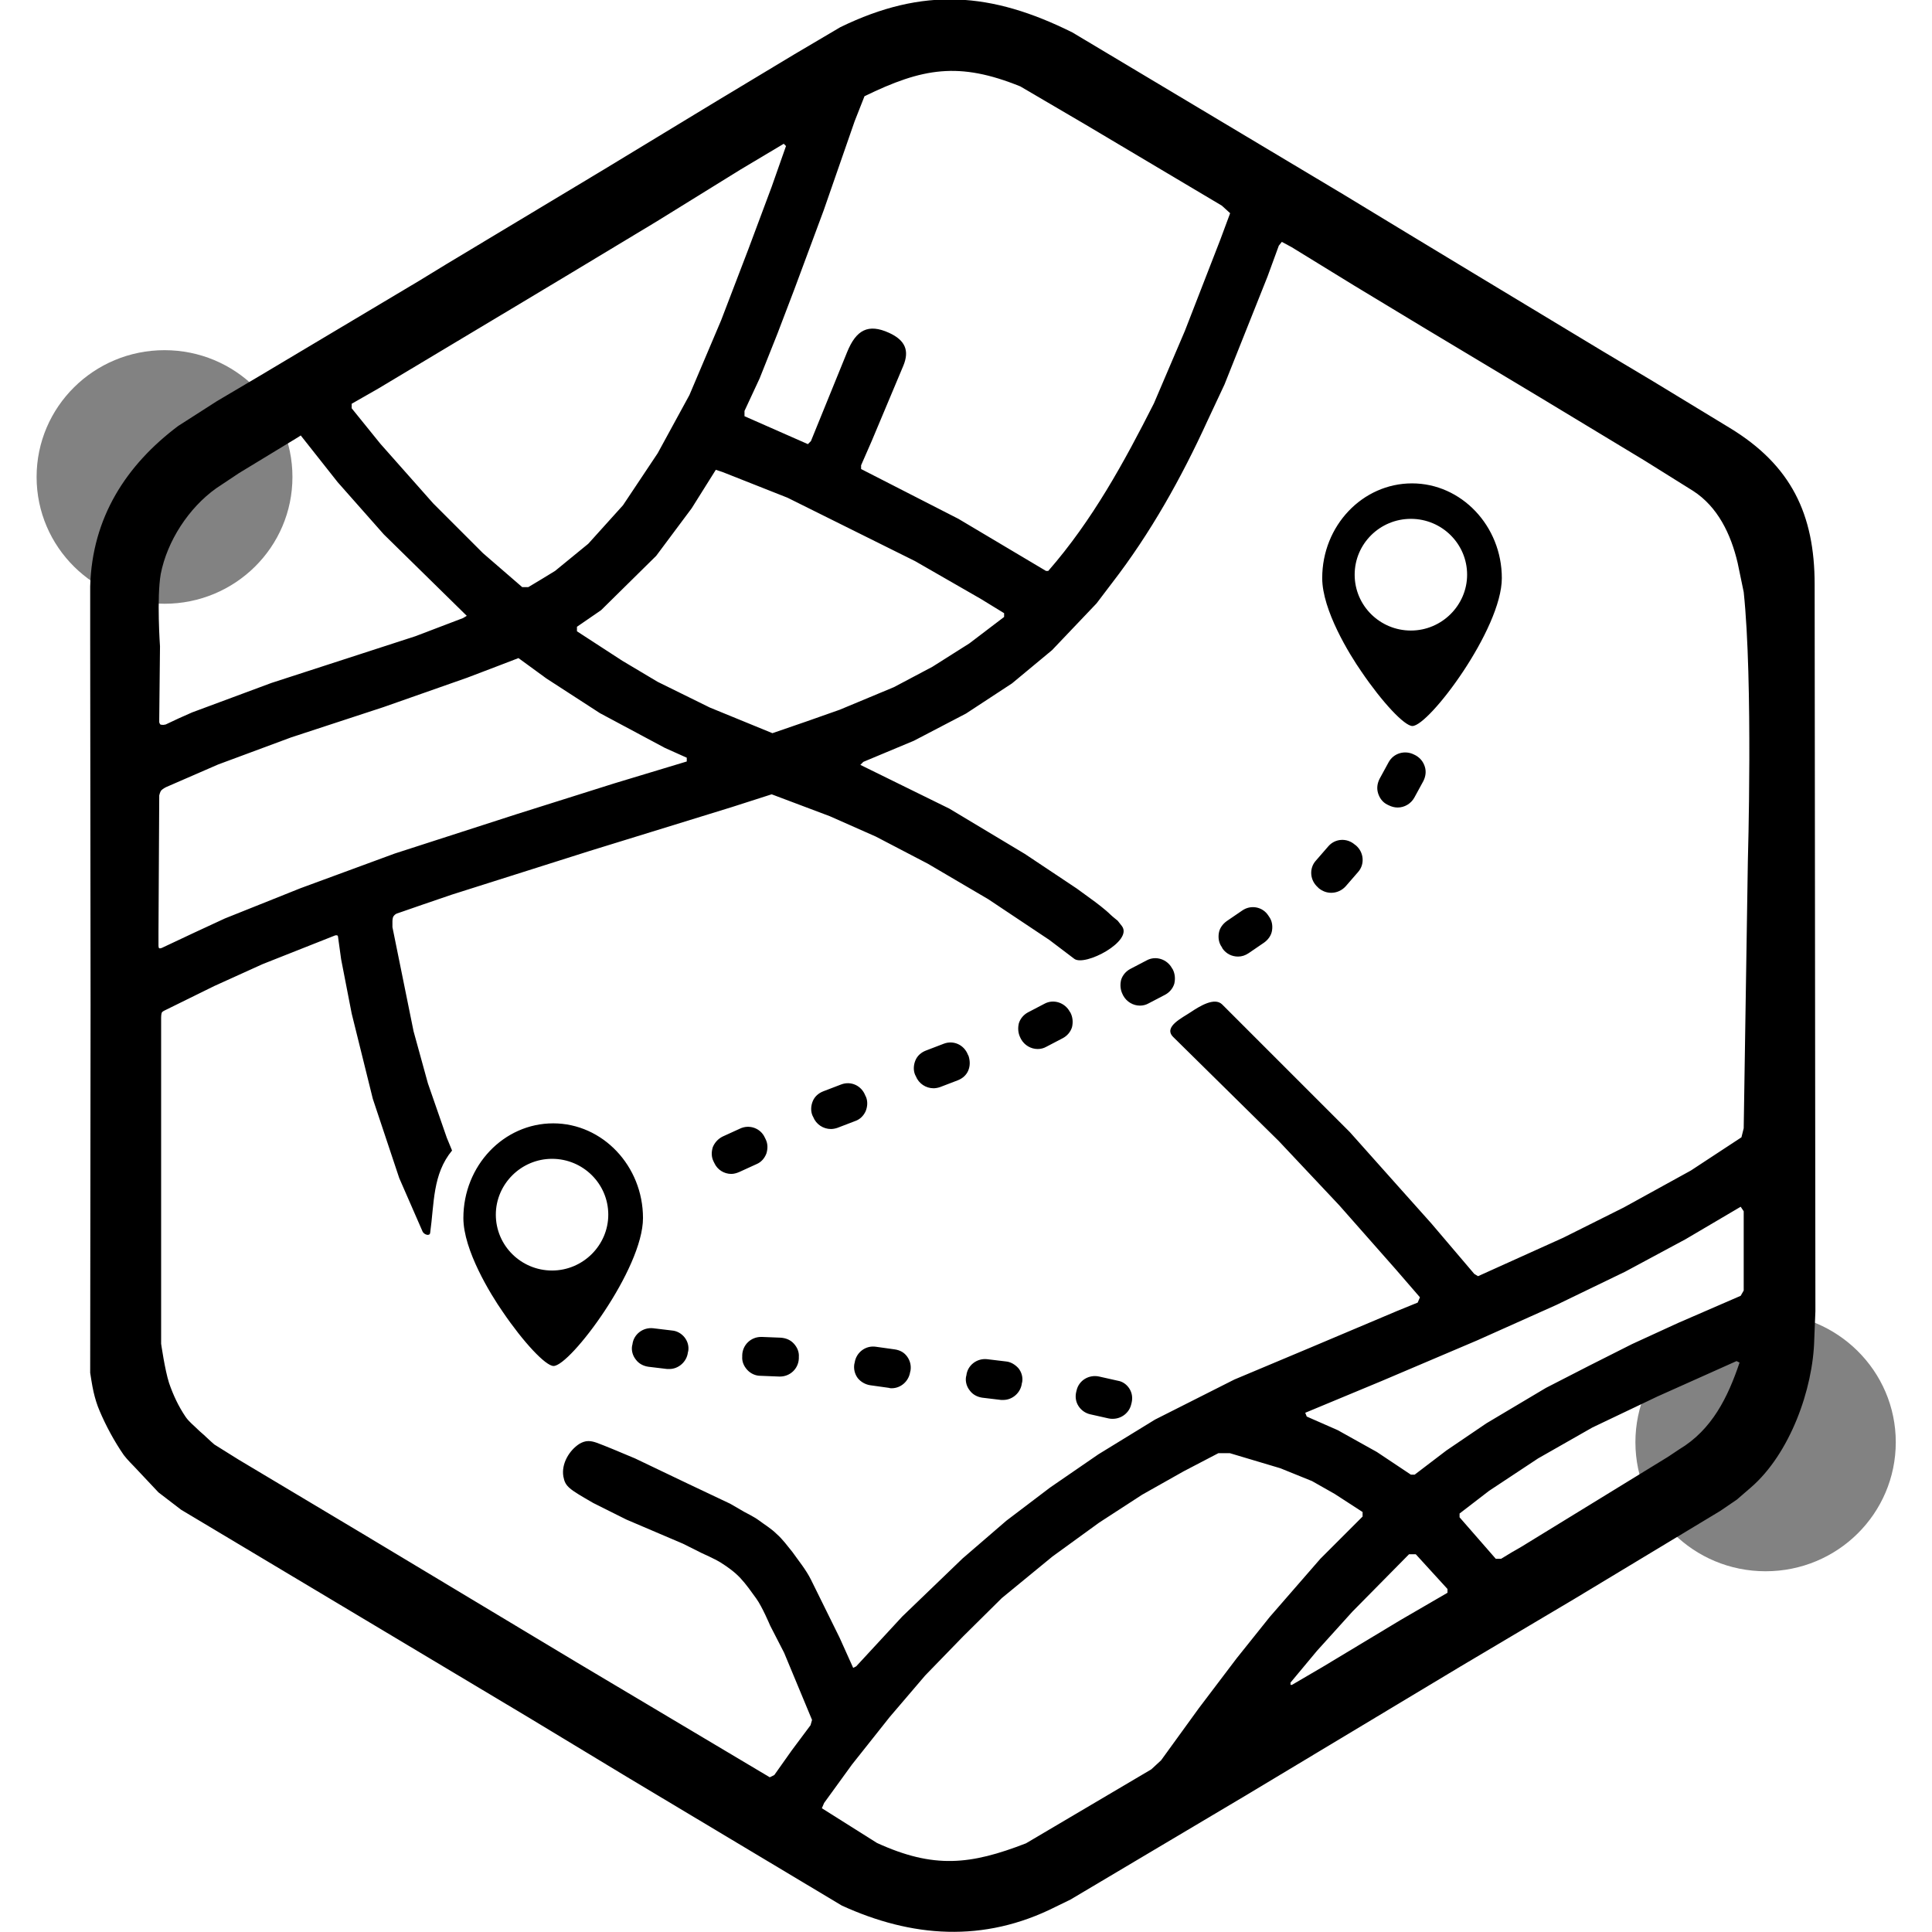 <svg xmlns="http://www.w3.org/2000/svg" xml:space="preserve" viewBox="0 0 512 512"><path d="M374.2 128.1c-13.1 0-23.8 11.2-23.8 25.1 0 8.5 7.2 20.2 10.4 24.8 5.5 8.1 11.4 14.4 13.5 14.4 4.4 0 23.7-25.7 23.7-39.2 0-13.8-10.7-25.1-23.8-25.1m-.3 9.4c8.2 0 14.9 6.6 14.9 14.8 0 8.1-6.7 14.8-14.9 14.8s-14.9-6.6-14.9-14.8 6.7-14.8 14.9-14.8M146.6 297.7c-13.1 0-23.8 11.2-23.8 25.1 0 8.5 7.2 20.2 10.4 24.8 5.5 8.1 11.4 14.4 13.5 14.4 4.4 0 23.7-25.7 23.7-39.2 0-13.8-10.7-25.1-23.8-25.1m-.3 9.4c8.2 0 14.9 6.6 14.9 14.8 0 8.1-6.7 14.8-14.9 14.8s-14.9-6.6-14.9-14.8c0-8.1 6.7-14.8 14.9-14.8m35.1 47.3c.8 1 1.2 2.3 1 3.6l-.1.4c-.3 2.5-2.5 4.4-4.9 4.4h-.6l-5-.6c-1.3-.2-2.5-.8-3.3-1.9-.8-1-1.2-2.3-1-3.6l.1-.4c.3-2.7 2.8-4.6 5.5-4.3l5 .6c1.3.1 2.5.8 3.3 1.8m29 1.7c.9 1 1.4 2.2 1.3 3.5v.4c-.1 2.7-2.3 4.8-5 4.8h-.2l-5-.2c-1.3 0-2.6-.6-3.5-1.6s-1.4-2.2-1.3-3.5v-.4c.1-2.7 2.3-4.8 5-4.8h.2l5 .2c1.4.1 2.6.6 3.5 1.6m30 3.4c.8 1.1 1.1 2.4.9 3.7l-.1.4c-.4 2.5-2.5 4.3-4.9 4.3-.2 0-.5 0-.7-.1l-5-.7c-1.3-.2-2.5-.9-3.3-1.9-.8-1.1-1.1-2.4-.9-3.7l.1-.4c.4-2.7 2.9-4.6 5.6-4.2l5 .7c1.4.2 2.5.8 3.3 1.9m29.5 3.1c.8 1 1.2 2.3 1 3.6l-.1.4c-.3 2.5-2.5 4.4-4.9 4.4h-.6l-5-.6c-1.3-.2-2.5-.8-3.3-1.9-.8-1-1.2-2.3-1-3.6l.1-.4c.3-2.7 2.8-4.6 5.5-4.3l5 .6c1.2.1 2.4.8 3.3 1.8m29.4 5.4c.7 1.1.9 2.4.6 3.7l-.1.4c-.5 2.3-2.6 3.9-4.9 3.9-.4 0-.7 0-1.1-.1l-4.9-1.1c-1.3-.3-2.4-1.1-3.1-2.2s-.9-2.4-.6-3.7l.1-.4c.6-2.7 3.3-4.3 6-3.7l4.9 1.1c1.3.2 2.4 1 3.1 2.1m-98.8-59.5-4.6 2.1c-.7.3-1.4.5-2.1.5-1.9 0-3.7-1.1-4.5-2.9l-.2-.4c-.6-1.2-.6-2.5-.2-3.8.5-1.2 1.4-2.2 2.6-2.8l4.6-2.1c2.5-1.2 5.5-.1 6.6 2.4l.2.4c.6 1.2.6 2.5.2 3.8-.5 1.3-1.4 2.3-2.6 2.8m26.1-11.4-4.7 1.8c-.6.2-1.2.3-1.7.3-2 0-3.9-1.2-4.7-3.2l-.2-.4c-.5-1.2-.4-2.6.1-3.8s1.5-2.1 2.8-2.6l4.7-1.8c2.6-1 5.4.3 6.4 2.9l.2.4c.5 1.2.4 2.6-.1 3.8-.6 1.3-1.6 2.2-2.8 2.6m30-13.4c-.5 1.2-1.5 2.1-2.8 2.6l-4.7 1.8c-.6.2-1.2.3-1.7.3-2 0-3.9-1.2-4.7-3.2l-.2-.4c-.5-1.2-.4-2.6.1-3.8s1.5-2.1 2.8-2.6l4.7-1.8c2.6-1 5.4.3 6.4 2.9l.2.4c.4 1.3.4 2.6-.1 3.8m27.1-15.3c.6 1.2.7 2.5.4 3.8-.4 1.3-1.3 2.3-2.4 2.9l-4.4 2.3c-.7.4-1.5.6-2.3.6-1.8 0-3.5-1-4.4-2.6l-.2-.4c-.6-1.2-.7-2.5-.4-3.8.4-1.3 1.3-2.3 2.4-2.9l4.4-2.3c2.4-1.3 5.4-.3 6.7 2.1zm27.1-11.5c.6 1.2.7 2.5.4 3.8-.4 1.3-1.3 2.3-2.4 2.9l-4.4 2.3c-.7.4-1.5.6-2.3.6-1.8 0-3.5-1-4.4-2.6l-.2-.4c-.6-1.2-.7-2.5-.4-3.8.4-1.3 1.3-2.3 2.4-2.9l4.4-2.3c2.4-1.3 5.4-.3 6.7 2.1zm25.5-14c.8 1.1 1 2.4.8 3.7s-1 2.4-2.1 3.2l-4.1 2.8c-.9.6-1.8.9-2.8.9-1.6 0-3.1-.7-4.1-2.1l-.2-.4c-.8-1.1-1-2.4-.8-3.7s1-2.4 2.1-3.2l4.1-2.8c2.3-1.6 5.4-1 6.9 1.3zm23.1-18.8c1 .9 1.6 2.1 1.7 3.4s-.3 2.6-1.2 3.6l-3.3 3.8c-1 1.1-2.4 1.7-3.8 1.7q-1.8 0-3.3-1.2l-.3-.3c-1-.9-1.6-2.1-1.7-3.4s.3-2.6 1.2-3.6l3.3-3.8c1.8-2.1 4.9-2.3 7-.5zm18.2-20.9c.4 1.3.2 2.6-.4 3.8l-2.4 4.4c-.9 1.6-2.6 2.6-4.4 2.6q-1.2 0-2.4-.6l-.4-.2c-1.2-.6-2-1.7-2.4-3s-.2-2.6.4-3.8l2.4-4.4c1.3-2.4 4.3-3.3 6.8-2l.4.2q1.8 1.05 2.4 3M223.1 505l-14.7-8.8-14.7-8.8-26.9-16.1-26.8-16.2-9.7-5.8-9.7-5.8-36.3-21.7L48 400.1l-3-2.3-3-2.3-3.2-3.4-3.2-3.4s-2-2-2.8-3.1c-2.5-3.6-4.8-7.9-6.4-11.7-.7-1.6-1.2-3.3-1.6-5s-.9-5.1-.9-5.1l.1-97.4-.1-97.8v-13.2c.5-18.3 9.6-32.2 23.3-42.5l10.3-6.6 11-6.5 21.3-12.7 21.3-12.7 3.6-2.2 3.6-2.2 20.8-12.5L159.9 45l8.9-5.4 8.9-5.4 6.1-3.7 6.1-3.7 10.3-6.2 10.3-6.2 6.1-3.6 6.1-3.6c22-10.7 40-9.3 61.5 1.4L320 30l35.8 21.4 8.9 5.4 8.9 5.4 8.6 5.2 8.6 5.2 16.9 10.2L424.6 93l6.7 4 6.7 4 10.2 6.2 10.2 6.2c16.3 9.9 22.5 22.9 22.5 41.5l.1 96.3.1 96.3-.3 7.4c-.3 13.3-6.5 30.4-16.8 39.3l-3.7 3.2-2.2 1.5-2.2 1.5-19.4 11.7-19.4 11.7-15 8.9-15 8.9-28.3 17-28.3 17-23.4 13.9-23.4 13.9-3.9 1.9c-19.2 9.7-38.3 8.1-56.7-.3m48.8-16.5 16.6-9.8 16.6-9.8 1.3-1.2 1.3-1.2 5-6.9 5-6.9 5-6.6 5-6.6 4.4-5.5 4.4-5.5 6.7-7.7 6.7-7.7 5.6-5.6 5.6-5.6v-1.2l-3.7-2.4-3.7-2.4-3-1.7-3-1.7-4.2-1.7-4.2-1.7-6.7-2-6.7-2h-3l-4.6 2.4-4.6 2.4-5.5 3.1-5.5 3.1-5.7 3.7-5.7 3.7-6.2 4.5-6.2 4.5-6.7 5.5-6.7 5.5-10.3 10.2-10 10.3-4.7 5.5-4.7 5.5-5 6.3-5 6.3-3.7 5.1-3.7 5.1-.3.7-.3.7 7.3 4.6 7.3 4.6c15.1 6.9 24.8 5.8 39.5.1m-62.1-24.6 5-6.7.2-.7.2-.7-3.7-8.9-3.7-8.9-3.7-7.2s-2.1-5-3.7-7.2c-1.3-1.8-2.7-3.8-4.2-5.4s-3.3-2.9-5.2-4.1c-1.6-1-5-2.5-5-2.5l-5-2.5-7.5-3.2-7.5-3.2-4.4-2.2-4.4-2.2c-6.4-3.7-7.4-4.3-7.9-7-.6-3.4 1.6-7 4.3-8.7.7-.4 1.5-.7 2.3-.7 1.5 0 2.8.7 4.2 1.2 1.3.5 3.9 1.6 3.9 1.6l4.3 1.8 6.9 3.3 6.9 3.3 5.7 2.7 5.7 2.7 3.8 2.2s2.6 1.3 3.8 2.2c1.6 1.2 3.3 2.2 4.7 3.6 1.6 1.4 2.9 3.2 4.2 4.8 1.7 2.4 3.6 4.7 4.9 7.3l3.8 7.7 3.8 7.7 1.8 4 1.8 4 .4-.2.4-.2 6.1-6.6 6.1-6.6 8-7.7 8-7.7 5.8-5 5.8-5 5.8-4.4 5.8-4.4 6.4-4.4 6.4-4.4 7.5-4.6 7.5-4.6 10.5-5.3 10.5-5.3 10-4.2 10-4.2 11.6-4.9 11.6-4.9 2.7-1.1 2.7-1.1.3-.7.3-.7-3.2-3.7-3.2-3.7-7.5-8.5-7.5-8.5-8-8.5-8-8.5-14-13.8-14-13.8c-2.7-2.7 2.5-5.1 4.7-6.6 2.4-1.6 6.3-4 8.3-2l16.9 16.9 16.9 16.9 6.6 7.4 6.6 7.4 4.2 4.7 4.2 4.7 5.7 6.7 5.7 6.7.5.3.5.3 11.3-5.1 11.3-5.1 8-4 8-4 8.9-4.9 8.9-4.9 6.7-4.4 6.7-4.4.3-1.2.3-1.2 1.1-70.8s1.4-47.7-1.1-71.3c-.5-2.6-1.1-5.1-1.6-7.7-1.8-7.7-5.3-14.9-11.8-19.1l-6.4-4-6.4-4-13.9-8.4-13.9-8.4-15.5-9.3-15.5-9.3-9.1-5.5-9.1-5.5-8.3-5.1-8.3-5.1-1.3-.7-1.3-.7-.4.5-.4.5-1.5 4.1-1.5 4.1-5.7 14.3-5.7 14.3-4.5 9.6c-6.9 15.1-15.1 29.8-25.3 43l-4.1 5.4-5.9 6.2-5.9 6.2-5.3 4.4-5.3 4.4-6.1 4-6.1 4-6.9 3.6-6.9 3.6-6.7 2.8-6.7 2.8-.4.4-.4.4 11.8 5.8 11.8 5.8 10 6 10 6 6.9 4.6 6.9 4.6 4.8 3.5s2.7 2 4.1 3.4c.4.4 1.9 1.6 1.9 1.6l1.1 1.4c3.1 4-9.8 10.8-12.6 8.7l-3.3-2.5-3.3-2.5-8.1-5.4-8.1-5.4-8-4.7-8-4.7-6.9-3.6-6.9-3.6-6.1-2.7-6.1-2.7-7.7-2.9-7.7-2.9-5.3 1.7-5.3 1.7-18.8 5.8-18.8 5.8-18.3 5.8-18.3 5.8-7.9 2.7-4.9 1.7c-1.6.6-2 .5-2.6 1.3-.3.4-.3 1.3-.3 1.3v1.6l2.8 13.8 2.8 13.8 1.9 6.9 1.9 6.9 2.5 7.2 2.5 7.2.7 1.7.7 1.7c-5.2 6.3-4.7 14-5.8 21.8-.1 1-1.6.5-2-.3l-3.1-7.1-3.1-7.1-3.5-10.5-3.5-10.5-2.8-11.3-2.8-11.3-1.4-7.2-1.4-7.2-.4-2.9-.4-2.9s0-.4-.2-.5-.6 0-.6 0l-9.6 3.8-9.6 3.8-6.4 2.9-6.4 2.9-6.5 3.2-6.5 3.2s-.7.3-.9.6c-.2.4-.2 1.4-.2 1.4v86.4s1 7 2.1 10.4c1.1 3.2 2.5 6.2 4.4 9 .9 1.3 2.1 2.2 3.2 3.3.7.7 1.5 1.3 2.2 2s2.2 2 2.2 2l3.2 2 3.2 2 16.4 9.8 16.4 9.8 28.3 17 28.3 17 25.7 15.3L204 471l.6-.3.6-.3zm136.7-19.8 4.1-2.4 10.3-6.2 10.3-6.2 6.2-3.6 6.2-3.6v-1l-4.2-4.6-4.2-4.6h-1.8l-7.5 7.6-7.5 7.6-4.7 5.2-4.7 5.2-3.5 4.2-3.5 4.2v.6h.4zM51.4 247.2l8.2-3.8 10-4 10-4 12.5-4.6 12.5-4.6 16.1-5.2 16.1-5.2 13-4.1 13-4.1 9.6-2.9 9.6-2.9v-1l-2.9-1.3-2.9-1.3-8.6-4.6-8.6-4.6-7.1-4.6-7.1-4.6-3.7-2.7-3.7-2.7-2.6 1-2.6 1-4.2 1.6-4.2 1.6-11.1 3.9-11.1 3.9-12.2 4-12.2 4-9.7 3.6-9.7 3.6-6.9 3-6.9 3s-.8.4-1.2.8-.6 1.4-.6 1.4l-.1 18.1L42 247v3.6s0 .6.2.7.7-.1.7-.1zm162.3-56 8.8-3.1 7.2-3 7.2-3 5.1-2.7 5.1-2.7 4.9-3.1 4.9-3.1 4.6-3.5 4.6-3.5v-1l-3.1-1.9-3.1-1.9-8.7-5-8.7-5-16.9-8.4-16.9-8.4-8.6-3.4-8.6-3.4-.9-.3-.9-.3-3.2 5.1-3.2 5.1-4.7 6.3-4.7 6.3-7.3 7.2-7.3 7.2-3.2 2.2-3.2 2.2v1.2l6 3.9 6 3.9 4.7 2.8 4.7 2.8 6.9 3.4 6.9 3.4 8.3 3.4 8.3 3.4zm-70.2-37.7 3.6-2.2 4.4-3.6 4.4-3.6 4.6-5.1 4.6-5.1 4.6-6.9 4.6-6.9 4.2-7.7 4.2-7.7 4.2-9.9 4.2-9.9 3.6-9.4 3.6-9.4 3.1-8.3 3.1-8.3 1.9-5.4 1.9-5.4-.3-.3-.3-.3-5.7 3.4-5.7 3.4L174 58.7l-22.4 13.5-8 4.8-8 4.8-17.7 10.6-17.7 10.6-3.5 2-3.5 2v1.2l3.8 4.7 3.8 4.7 7 7.9 7 7.9 6.6 6.6 6.6 6.6 5.2 4.5 5.2 4.5h1.6zm162.3-46.6 4.1-9.6 4.1-9.6 4.7-12.1 4.7-12.1 1.3-3.5 1.3-3.5-1.1-1-1.1-1-18-10.7-18-10.7-8.7-5.1-8.7-5.1c-16.3-6.6-25.9-4.9-41.3 2.6l-1.3 3.3-1.3 3.3-4.1 11.8-4.1 11.8-3.9 10.5-3.9 10.5-4.5 11.8-4.7 11.8-2 4.3-2 4.3v1.4l8.4 3.7 8.4 3.7.4-.4.4-.4 4.8-11.8 4.8-11.8c2.4-5.9 5.6-7.6 11.1-5.1 4.4 2 5.4 4.8 3.8 8.7l-4.2 10-4.2 10-1.4 3.2-1.4 3.2v1l12.9 6.6 12.9 6.6 11.6 6.9 11.6 6.9h.6c11.7-13.4 20.1-28.8 28-44.4m94.8 304.5 2.6-1.5 19.4-11.9 19.4-11.9 3-2c8.7-5.2 12.9-13.8 16-23l-.4-.2-.4-.2-10.5 4.7-10.5 4.7-8.6 4.1-8.6 4.1-7.2 4.1-7.2 4.1-6.5 4.3-6.5 4.3-3.9 3-3.9 3v1l4.8 5.5 4.8 5.5h1.4zm-21.5-23.8 4.2-3.2 5.3-3.6 5.3-3.6 7.9-4.7 7.9-4.7L421 362l11.5-5.8 6.1-2.8 6.1-2.8 8.3-3.6 8.3-3.6.4-.7.4-.7v-21l-.4-.6-.4-.6-7.3 4.3-7.3 4.3-8 4.3-8 4.3-9.1 4.4-9.1 4.4-10.5 4.7-10.5 4.7-12.7 5.4-12.7 5.4-10.1 4.2-10.1 4.2.2.5.2.5 4.1 1.8 4.1 1.8 5.2 2.9 5.2 2.9 4.5 3 4.5 3h1zM47.3 190.4l3.6-1.6 10.5-3.9 10.5-3.9 19.1-6.2 19.1-6.2 6.3-2.4 6.3-2.4.5-.3.5-.3-11-10.8-11-10.8-6.1-6.9-6.1-6.9-4.9-6.2-4.9-6.2-.3.2-.3.2-7.9 4.8-7.9 4.8-3 2-3 2c-7.3 5.2-13 14-14.7 22.7-1.1 6.3-.2 19.2-.2 19.2l-.2 19.2v.9s.1.4.3.6c.2.1.8.1.8.1l.6-.1z"/><path d="M43.6 92.8c18.7 0 33.9 15 33.9 33.6S62.3 160 43.6 160 9.7 145 9.7 126.4s15.2-33.6 33.9-33.6M467.9 348c19 0 34.5 15.3 34.5 34.2s-15.4 34.2-34.5 34.2-34.5-15.3-34.5-34.2 15.4-34.2 34.5-34.2" style="opacity:.49"/></svg>